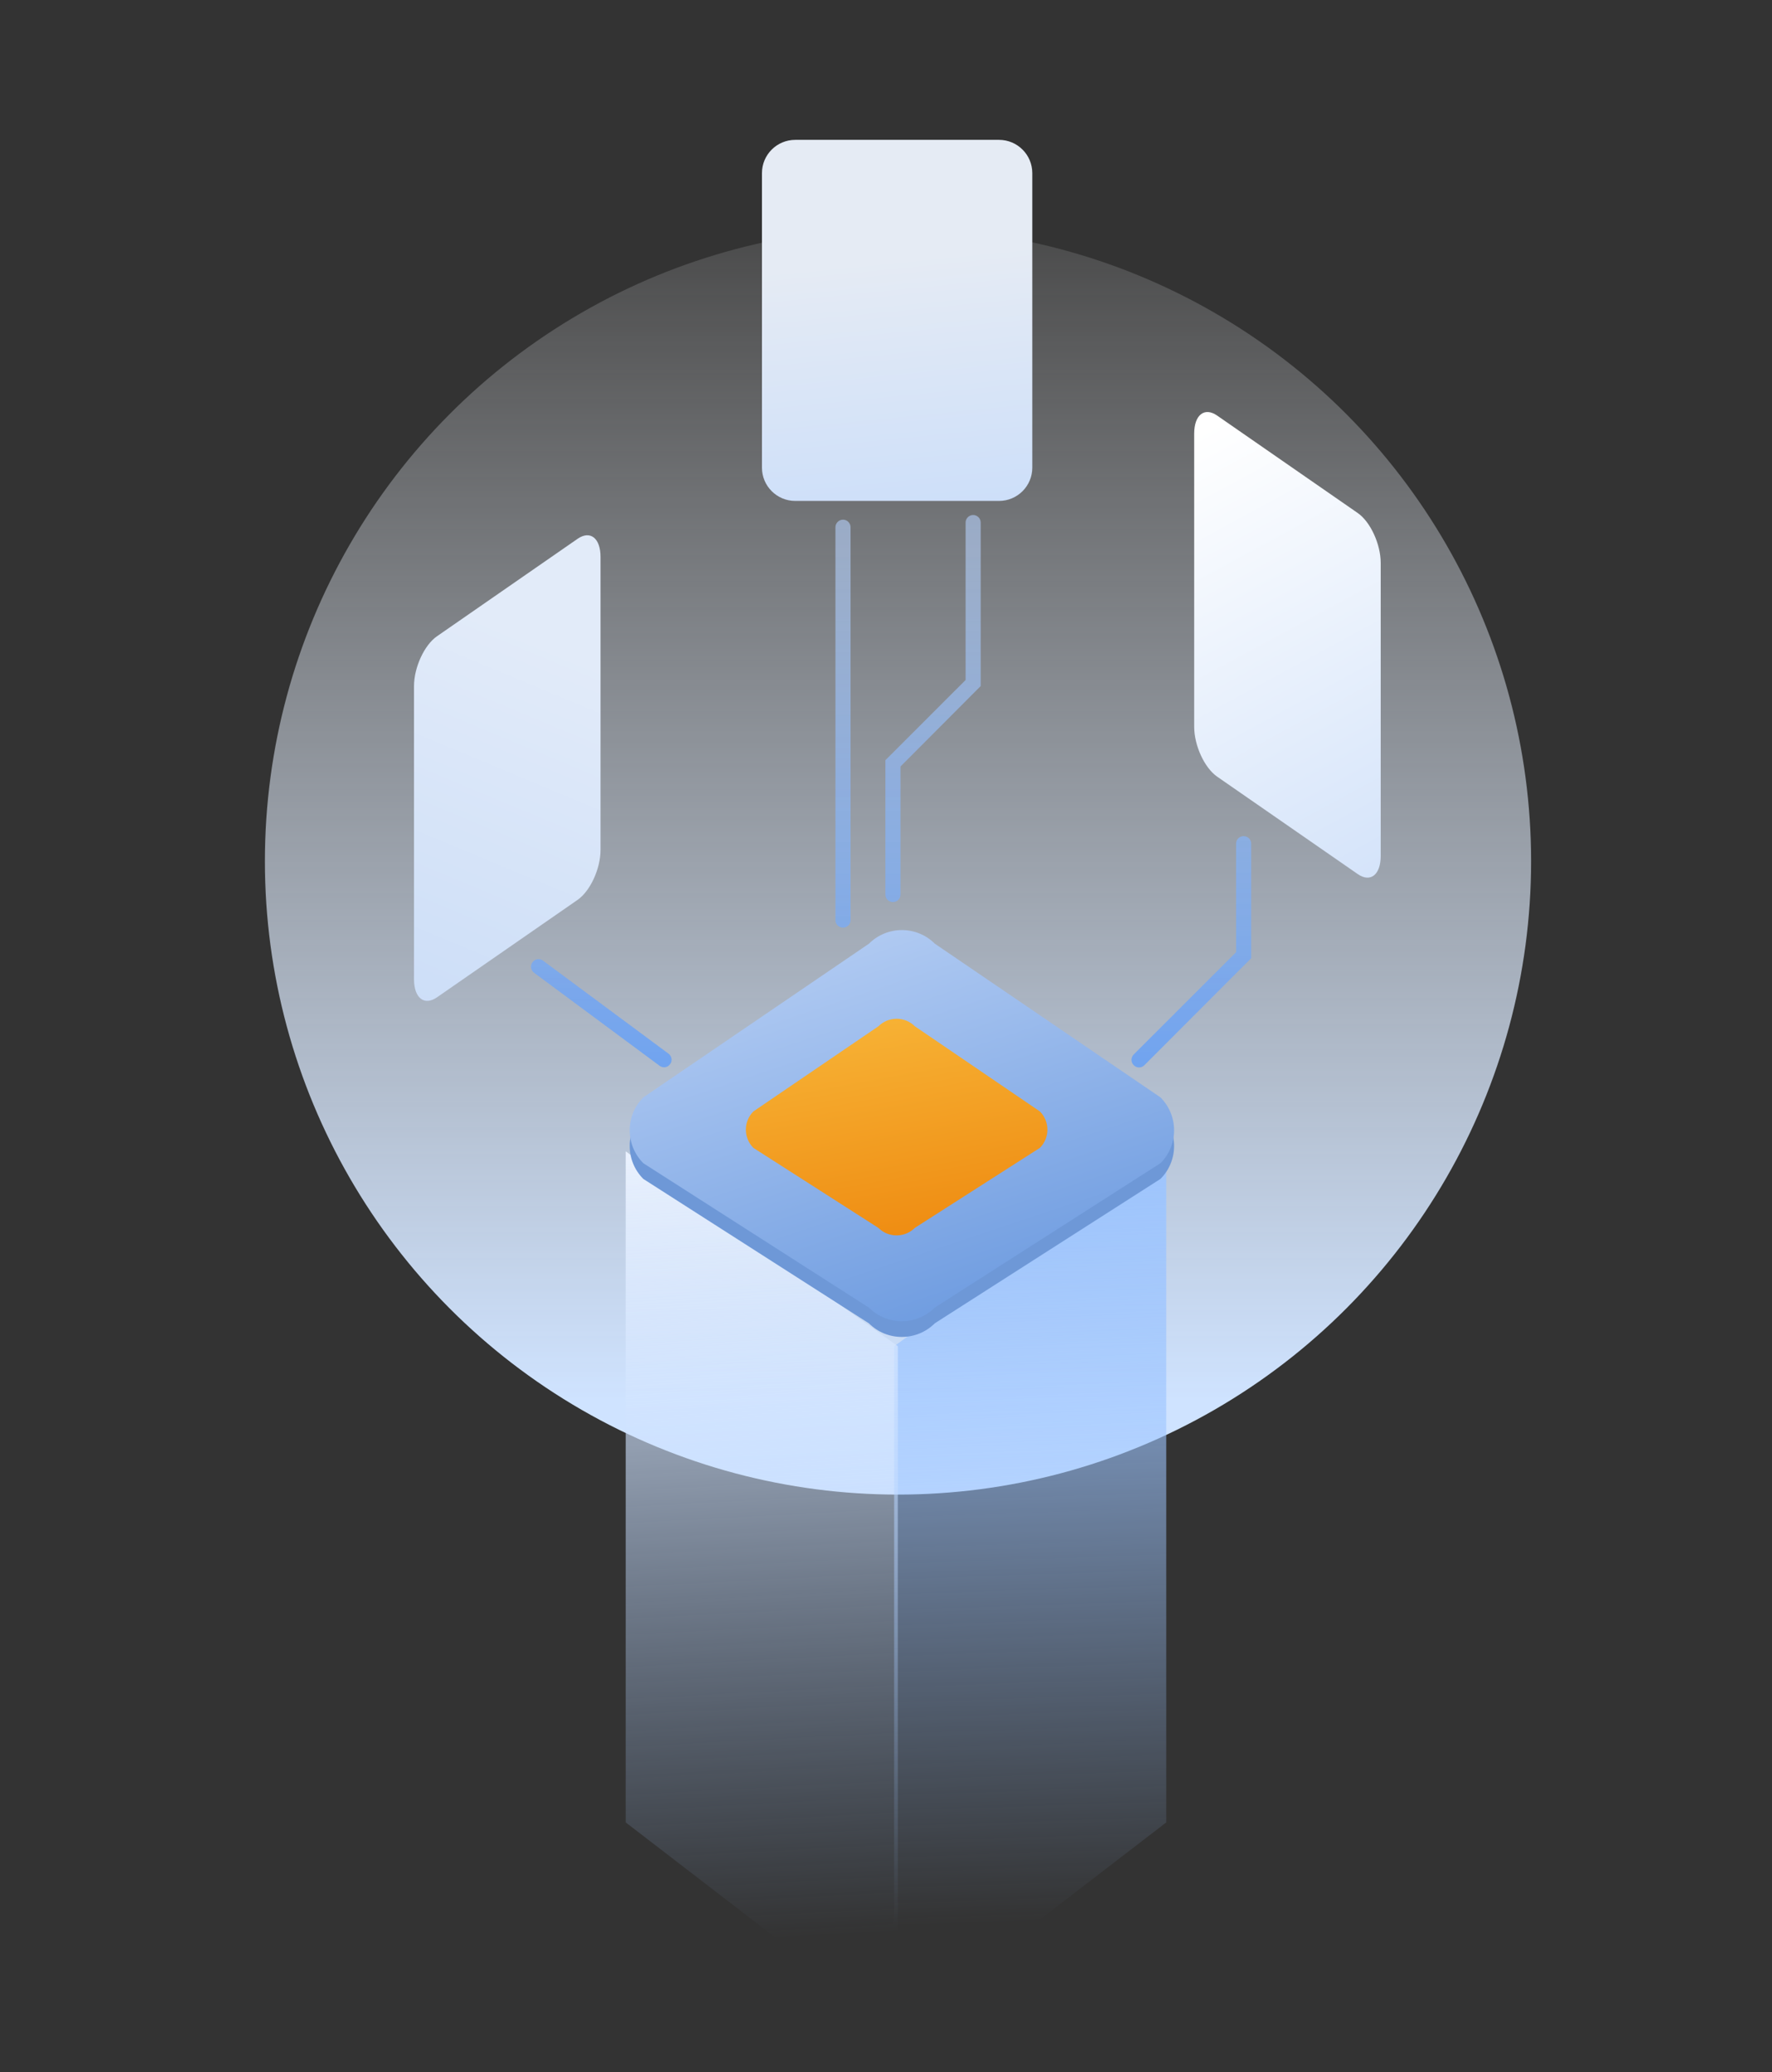 <?xml version="1.0" encoding="UTF-8" standalone="no"?>
<!DOCTYPE svg PUBLIC "-//W3C//DTD SVG 1.1//EN" "http://www.w3.org/Graphics/SVG/1.1/DTD/svg11.dtd">
<svg width="100%" height="100%" viewBox="0 0 799 934" version="1.1" xmlns="http://www.w3.org/2000/svg" xmlns:xlink="http://www.w3.org/1999/xlink" xml:space="preserve" xmlns:serif="http://www.serif.com/" style="fill-rule:evenodd;clip-rule:evenodd;stroke-linejoin:round;stroke-miterlimit:2;">
    <rect x="0" y="0" width="799" height="934" fill="#333333" stroke="none"/>
    <g transform="matrix(1,0,0,1,-2569,-9719)">
        <g id="dns-manager" serif:id="dns manager" transform="matrix(0.739,0,0,0.864,2569.91,9719.08)">
            <rect x="0" y="0" width="1080" height="1080" style="fill:none;"/>
            <g>
                <g transform="matrix(1.292,0,0,1.105,-6133.46,-8434.99)">
                    <circle cx="5170.39" cy="8039.98" r="298.983" style="fill:url(#_Linear1);"/>
                </g>
                <g transform="matrix(1.418,0,0,1.213,-3671.39,-11793.2)">
                    <path d="M3090.09,10217.4L3090.09,10506L2973,10596L2973,10301.2L3090.09,10217.4Z" style="fill:url(#_Linear2);"/>
                </g>
                <g transform="matrix(-1.418,0,0,1.213,4762.29,-11793.2)">
                    <path d="M3090.09,10217.4L3090.09,10506L2973,10596L2973,10301.2L3090.09,10217.4Z" style="fill:url(#_Linear3);"/>
                </g>
                <g transform="matrix(0.76,0.65,-0.76,0.65,6025.62,-7951.07)">
                    <path d="M3090,10088.4C3090,10073.8 3078.15,10062 3063.56,10062L2911.35,10090.9C2896.76,10090.9 2884.91,10102.8 2884.91,10117.3L2856,10269.6C2856,10284.2 2867.85,10296 2882.44,10296L3030.92,10263.4C3045.51,10263.4 3057.36,10251.5 3057.36,10236.9L3090,10088.4Z" style="fill:rgb(110,152,215);"/>
                </g>
                <g transform="matrix(0.76,0.65,-0.76,0.65,6025.62,-7959.27)">
                    <path d="M3090,10088.4C3090,10073.8 3078.15,10062 3063.56,10062L2911.35,10090.9C2896.76,10090.9 2884.91,10102.8 2884.91,10117.3L2856,10269.6C2856,10284.2 2867.85,10296 2882.44,10296L3030.92,10263.4C3045.51,10263.4 3057.36,10251.5 3057.36,10236.9L3090,10088.4Z" style="fill:url(#_Linear4);"/>
                </g>
                <g transform="matrix(0.421,0.36,-0.421,0.36,3579.58,-4145.52)">
                    <path d="M3090,10088.4C3090,10073.8 3078.15,10062 3063.56,10062L2911.35,10090.9C2896.76,10090.9 2884.91,10102.8 2884.91,10117.3L2856,10269.6C2856,10284.2 2867.85,10296 2882.44,10296L3030.92,10263.4C3045.51,10263.4 3057.36,10251.5 3057.36,10236.9L3090,10088.4Z" style="fill:url(#_Linear5);"/>
                </g>
                <g transform="matrix(0.587,0,0,0.872,-1199.88,-7746.36)">
                    <path d="M3115,8986.89C3115,8975.91 3099.51,8967 3080.42,8967L2868.58,8967C2849.49,8967 2834,8975.91 2834,8986.89L2834,9163.11C2834,9174.09 2849.49,9183 2868.58,9183L3080.42,9183C3099.51,9183 3115,9174.09 3115,9163.11L3115,8986.89Z" style="fill:url(#_Linear6);"/>
                </g>
                <g transform="matrix(1.418,0,0,1.213,-3671.39,-11793.2)">
                    <path d="M2947.75,9949L2947.75,10118C2947.75,10119.8 2949.21,10121.2 2951,10121.2C2952.79,10121.2 2954.25,10119.8 2954.25,10118L2954.25,9949C2954.25,9947.21 2952.79,9945.75 2951,9945.75C2949.21,9945.75 2947.75,9947.21 2947.75,9949Z" style="fill:url(#_Linear7);"/>
                </g>
                <g transform="matrix(0.405,0.24,0,0.872,-420.366,-8290.99)">
                    <path d="M3115,8987.33C3115,8976.11 3099.51,8967 3080.42,8967L2868.58,8967C2849.49,8967 2834,8976.11 2834,8987.33L2834,9162.67C2834,9173.89 2849.49,9183 2868.58,9183L3080.42,9183C3099.51,9183 3115,9173.89 3115,9162.67L3115,8987.33Z" style="fill:url(#_Linear8);"/>
                </g>
                <g transform="matrix(-0.405,0.24,0,0.872,1512.95,-8226.7)">
                    <path d="M3115,8987.33C3115,8976.11 3099.51,8967 3080.42,8967L2868.58,8967C2849.49,8967 2834,8976.11 2834,8987.33L2834,9162.67C2834,9173.89 2849.49,9183 2868.58,9183L3080.42,9183C3099.51,9183 3115,9173.89 3115,9162.67L3115,8987.33Z" style="fill:url(#_Linear9);"/>
                </g>
                <g transform="matrix(1.418,0,0,1.213,-3671.39,-11793.2)">
                    <path d="M3003.75,10014.7L3003.75,9947C3003.75,9945.21 3005.21,9943.75 3007,9943.75C3008.79,9943.75 3010.25,9945.21 3010.25,9947L3010.25,10017.3L2975.74,10051.9L2975.74,10107C2975.74,10108.8 2974.28,10110.2 2972.49,10110.2C2970.7,10110.2 2969.24,10108.8 2969.24,10107L2969.24,10049.2L3003.75,10014.7Z" style="fill:url(#_Linear10);"/>
                </g>
                <g transform="matrix(1.418,0,0,1.213,-3690.69,-11799.2)">
                    <path d="M3133.75,10136.7L3133.75,10090C3133.75,10088.2 3135.21,10086.8 3137,10086.8C3138.79,10086.8 3140.25,10088.2 3140.25,10090L3140.25,10139.3L3094.3,10185.3C3093.03,10186.6 3090.97,10186.6 3089.7,10185.3C3088.43,10184 3088.43,10182 3089.7,10180.7L3133.75,10136.7Z" style="fill:url(#_Linear11);"/>
                </g>
                <g transform="matrix(1.418,0,0,1.213,-3671.39,-11793.2)">
                    <path d="M2818.07,10140.6L2872.07,10180.6C2873.51,10181.7 2875.54,10181.4 2876.61,10179.9C2877.68,10178.5 2877.38,10176.5 2875.93,10175.4L2821.93,10135.4C2820.49,10134.3 2818.46,10134.6 2817.39,10136.1C2816.32,10137.5 2816.62,10139.5 2818.07,10140.6Z" style="fill:url(#_Linear12);"/>
                </g>
            </g>
        </g>
    </g>
    <defs>
        <linearGradient id="_Linear1" x1="0" y1="0" x2="1" y2="0" gradientUnits="userSpaceOnUse" gradientTransform="matrix(3.85701e-14,629.897,-629.897,3.85701e-14,5191.36,7666.2)"><stop offset="0" style="stop-color:white;stop-opacity:0"/><stop offset="1" style="stop-color:rgb(207,227,255);stop-opacity:1"/></linearGradient>
        <linearGradient id="_Linear2" x1="0" y1="0" x2="1" y2="0" gradientUnits="userSpaceOnUse" gradientTransform="matrix(-14,-340,340,-14,3071,10548)"><stop offset="0" style="stop-color:rgb(157,197,255);stop-opacity:0"/><stop offset="1" style="stop-color:rgb(157,197,255);stop-opacity:1"/></linearGradient>
        <linearGradient id="_Linear3" x1="0" y1="0" x2="1" y2="0" gradientUnits="userSpaceOnUse" gradientTransform="matrix(16.062,-348,348,16.062,3040.94,10556)"><stop offset="0" style="stop-color:rgb(157,197,255);stop-opacity:0"/><stop offset="1" style="stop-color:rgb(237,244,255);stop-opacity:1"/></linearGradient>
        <linearGradient id="_Linear4" x1="0" y1="0" x2="1" y2="0" gradientUnits="userSpaceOnUse" gradientTransform="matrix(434.566,218.216,-218.216,434.566,2879.52,10117.2)"><stop offset="0" style="stop-color:rgb(176,202,242);stop-opacity:1"/><stop offset="1" style="stop-color:rgb(32,101,203);stop-opacity:1"/></linearGradient>
        <linearGradient id="_Linear5" x1="0" y1="0" x2="1" y2="0" gradientUnits="userSpaceOnUse" gradientTransform="matrix(291.654,200.699,-200.699,291.654,2872.44,10098.7)"><stop offset="0" style="stop-color:rgb(247,180,55);stop-opacity:1"/><stop offset="1" style="stop-color:rgb(235,121,0);stop-opacity:1"/></linearGradient>
        <linearGradient id="_Linear6" x1="0" y1="0" x2="1" y2="0" gradientUnits="userSpaceOnUse" gradientTransform="matrix(53.075,302.648,-526.14,30.53,2941.28,9039.49)"><stop offset="0" style="stop-color:rgb(229,235,244);stop-opacity:1"/><stop offset="1" style="stop-color:rgb(181,211,255);stop-opacity:1"/></linearGradient>
        <linearGradient id="_Linear7" x1="0" y1="0" x2="1" y2="0" gradientUnits="userSpaceOnUse" gradientTransform="matrix(2.53502e-14,414,-414,2.53502e-14,2924,9961)"><stop offset="0" style="stop-color:rgb(176,202,242);stop-opacity:0.64"/><stop offset="1" style="stop-color:rgb(32,120,251);stop-opacity:1"/></linearGradient>
        <linearGradient id="_Linear8" x1="0" y1="0" x2="1" y2="0" gradientUnits="userSpaceOnUse" gradientTransform="matrix(501.036,223.708,-910.974,449.754,2781.82,9014.21)"><stop offset="0" style="stop-color:white;stop-opacity:1"/><stop offset="1" style="stop-color:rgb(193,215,247);stop-opacity:1"/></linearGradient>
        <linearGradient id="_Linear9" x1="0" y1="0" x2="1" y2="0" gradientUnits="userSpaceOnUse" gradientTransform="matrix(416.402,279.196,992.04,-438.475,2957.98,8997.51)"><stop offset="0" style="stop-color:rgb(226,235,249);stop-opacity:1"/><stop offset="1" style="stop-color:rgb(186,211,247);stop-opacity:1"/></linearGradient>
        <linearGradient id="_Linear10" x1="0" y1="0" x2="1" y2="0" gradientUnits="userSpaceOnUse" gradientTransform="matrix(2.53502e-14,414,-414,2.53502e-14,2924,9961)"><stop offset="0" style="stop-color:rgb(176,202,242);stop-opacity:0.64"/><stop offset="1" style="stop-color:rgb(32,120,251);stop-opacity:1"/></linearGradient>
        <linearGradient id="_Linear11" x1="0" y1="0" x2="1" y2="0" gradientUnits="userSpaceOnUse" gradientTransform="matrix(2.53502e-14,414,-414,2.53502e-14,2937.61,9966)"><stop offset="0" style="stop-color:rgb(176,202,242);stop-opacity:0.64"/><stop offset="1" style="stop-color:rgb(32,120,251);stop-opacity:1"/></linearGradient>
        <linearGradient id="_Linear12" x1="0" y1="0" x2="1" y2="0" gradientUnits="userSpaceOnUse" gradientTransform="matrix(2.53502e-14,414,-414,2.53502e-14,2924,9961)"><stop offset="0" style="stop-color:rgb(176,202,242);stop-opacity:0.64"/><stop offset="1" style="stop-color:rgb(32,120,251);stop-opacity:1"/></linearGradient>
    </defs>
</svg>
